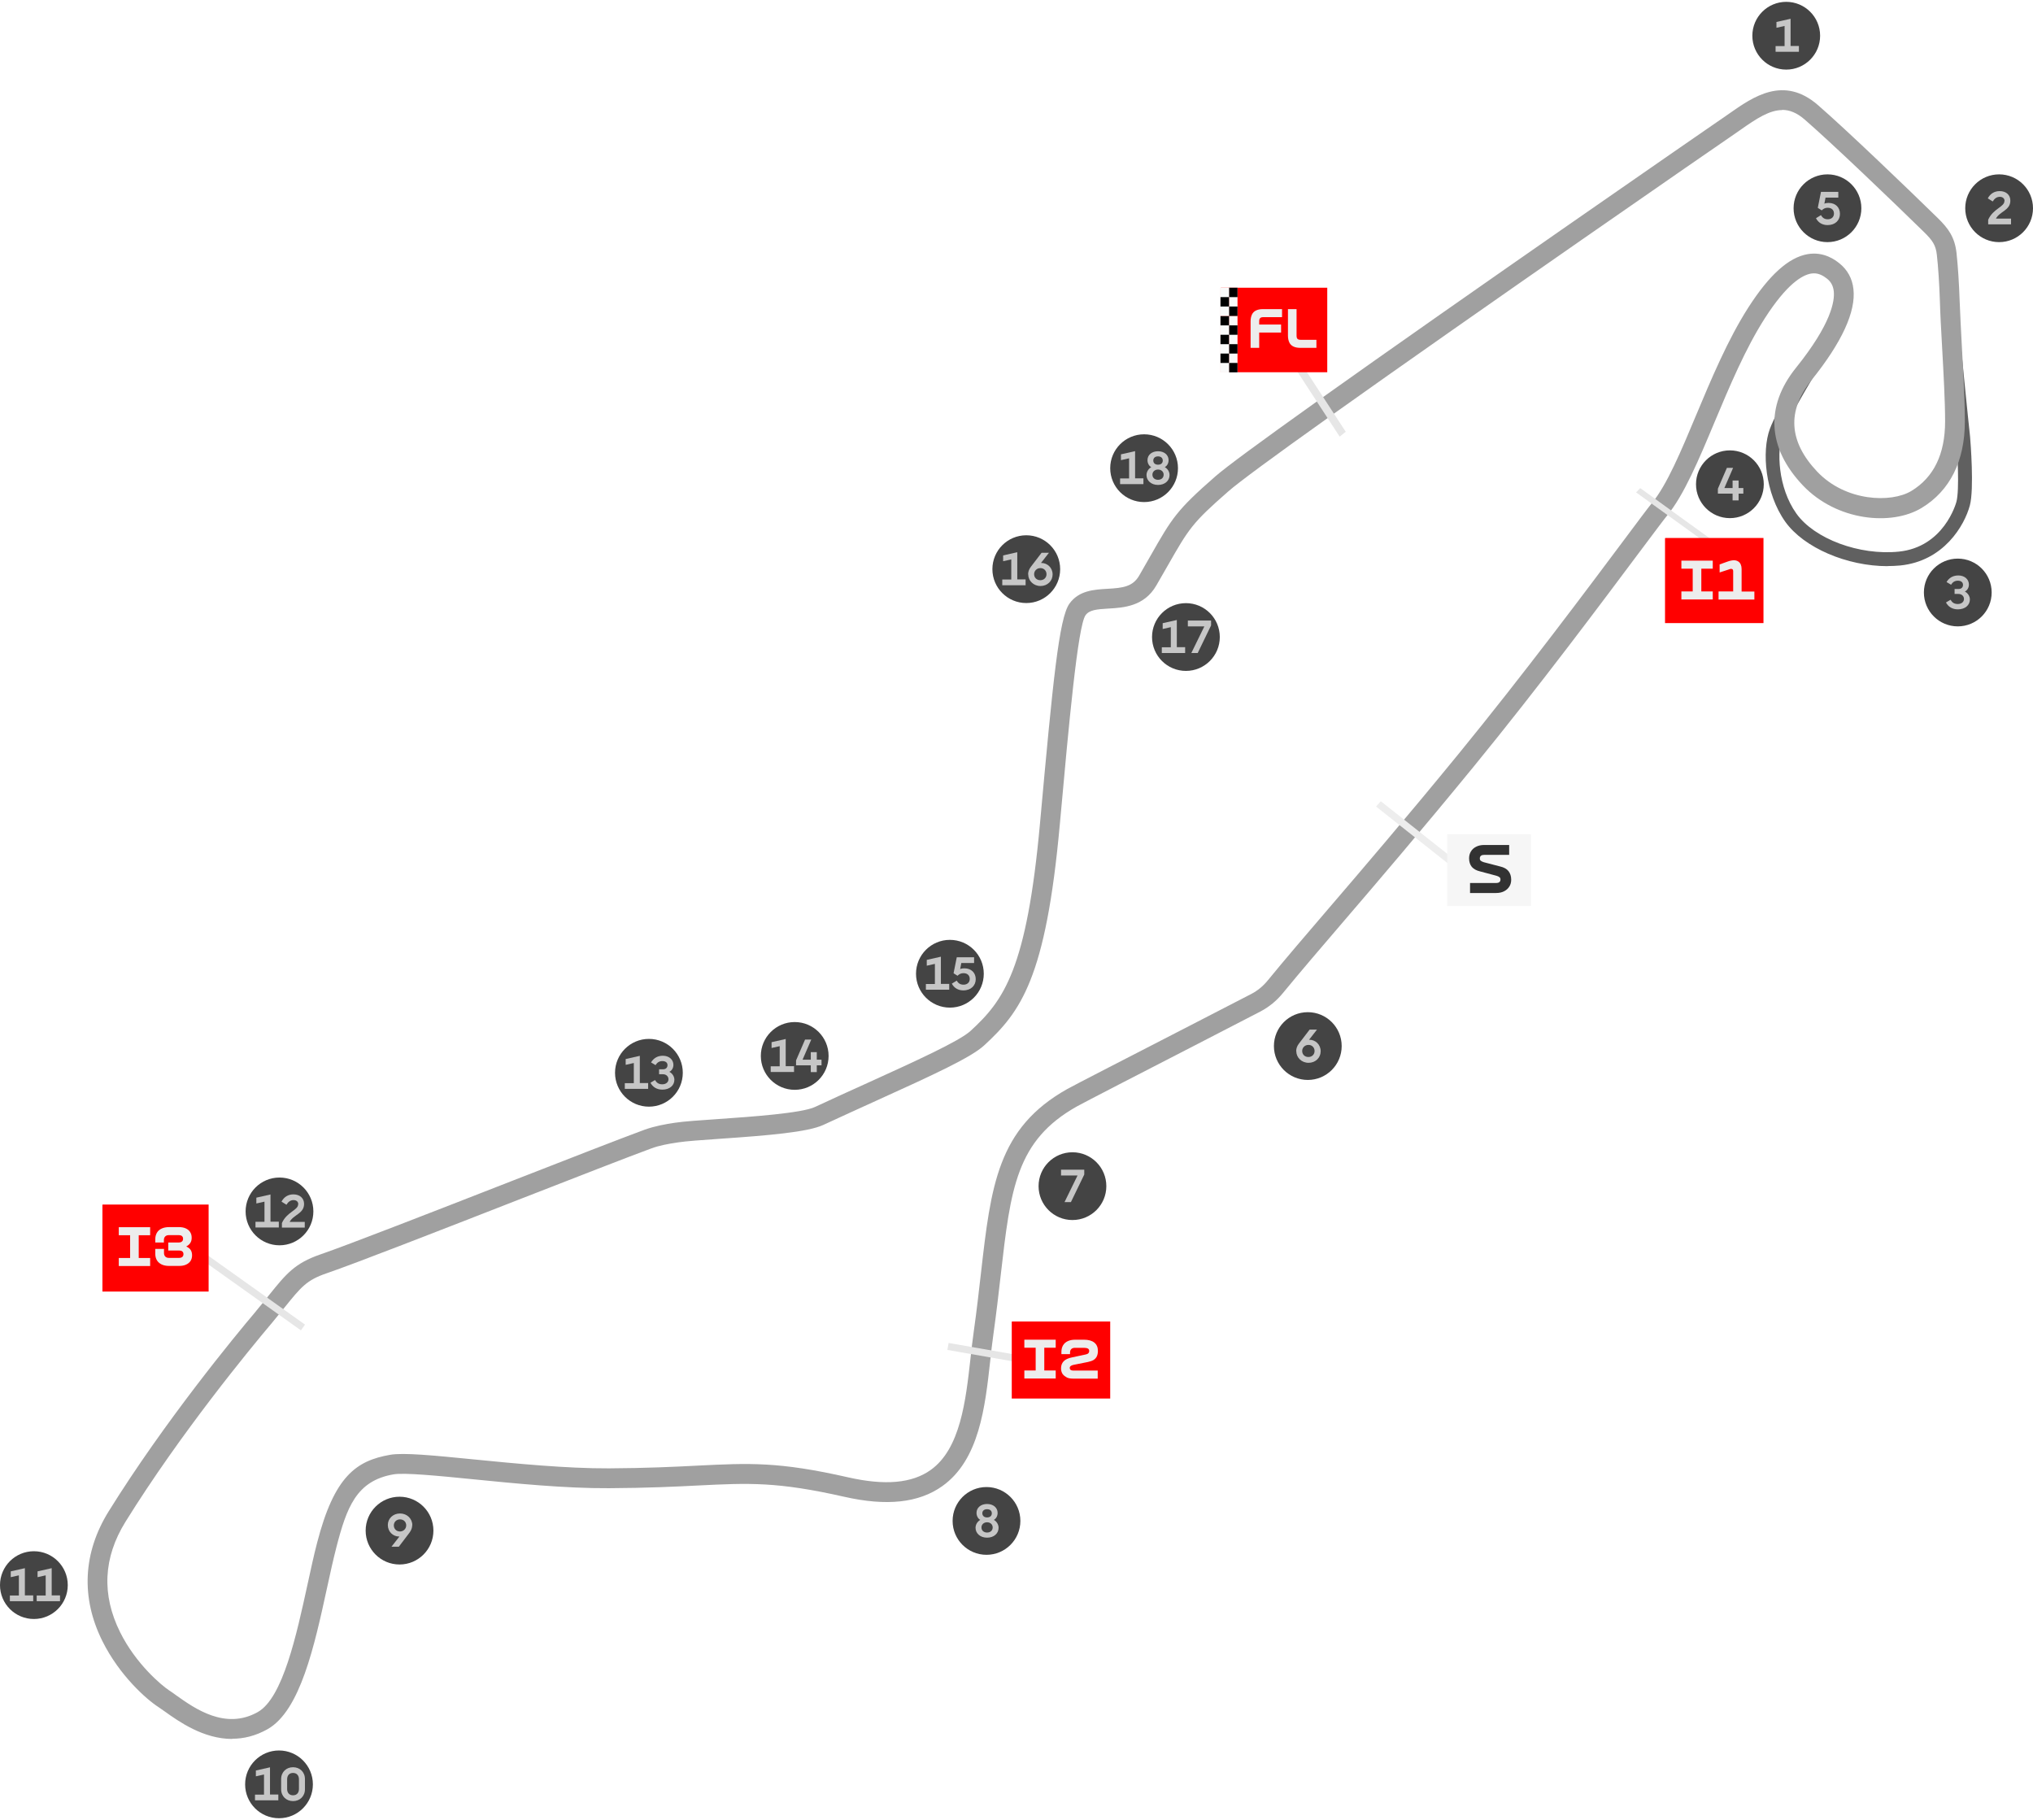 <?xml version="1.0" encoding="UTF-8"?>
<svg id="uuid-7700d484-5636-4b5c-8c1e-c34aae9d8c72" data-name="Capa 1" xmlns="http://www.w3.org/2000/svg" viewBox="0 0 210 188">
  <defs>
    <style>
      .uuid-a6e82a00-b414-4ca9-925d-ab96bca1c7e9 {
        fill: #323232;
      }

      .uuid-99fb5406-5ed7-4747-90a4-772311e5c1bc {
        fill: #444;
      }

      .uuid-a4a20d1e-c991-47ce-93e0-8d96a4493fa2 {
        fill: #e6e6e6;
      }

      .uuid-efc4c69b-675b-4054-b807-fbf0f4c0d101 {
        fill: #f6f6f6;
      }

      .uuid-238bbd32-85da-473e-8bf1-17a6caef0a2c {
        fill: #606060;
      }

      .uuid-be4f0aac-6a3d-4a97-abd4-ddab5f0456db {
        fill: #a0a0a0;
      }

      .uuid-b549a9c7-1725-4b44-a6af-89aa41daa59c {
        fill: #c6c6c6;
      }

      .uuid-67f20798-9566-4231-9194-433bbef9f6ac {
        fill: #fafafa;
      }

      .uuid-68015ee1-d4d2-4814-8519-35bc217c012d {
        fill: red;
      }

      .uuid-bfc1a934-1479-4c3b-baba-2802c4c4be91 {
        fill: #ededed;
      }
    </style>
  </defs>
  <path class="uuid-238bbd32-85da-473e-8bf1-17a6caef0a2c" d="M194.98,58.48c-4.19,0-8.64-1.89-10.57-4.59-2.08-2.93-2.45-7.26-1.59-9.59.71-1.94,3.62-6.68,4.71-8.47l.24-.4,1.22.74-.25.4c-.97,1.58-3.92,6.41-4.59,8.21-.64,1.74-.51,5.58,1.41,8.27,1.86,2.61,6.5,4.34,10.57,3.93,4.66-.47,5.91-4.96,5.96-5.15.33-1.23.1-5.18-.02-6.6-.05-.48-1.26-12.07-1.42-14.91l1.43-.08c.16,2.8,1.4,14.74,1.42,14.86.05.56.43,5.41-.02,7.1-.56,2.09-2.7,5.76-7.2,6.21-.43.04-.87.06-1.31.06Z"/>
  <path class="uuid-be4f0aac-6a3d-4a97-abd4-ddab5f0456db" d="M23.98,179.62c-2.98,0-5.52-1.81-6.95-2.83-.26-.18-.48-.34-.66-.46-1.23-.79-4.01-3.24-5.79-6.81-2.24-4.49-2.01-9.13.64-13.4,5.79-9.32,13.08-18.15,15.18-20.63l.06-.08c.52-.62.96-1.17,1.35-1.66,1.75-2.17,2.63-3.26,5.26-4.17,2.88-.99,11.78-4.46,19.64-7.53,5.94-2.32,11.56-4.51,13.85-5.35,1.05-.38,2.15-.58,3.17-.73.93-.14,2.56-.25,4.45-.38,3.43-.24,8.61-.6,10.01-1.25,1.82-.85,3.65-1.68,5.42-2.48,4.88-2.22,9.49-4.31,10.65-5.38,3.44-3.16,5.8-6.36,7.17-21.46,1.33-14.64,1.96-21.17,3.04-22.67.98-1.36,2.54-1.45,3.91-1.53,1.6-.09,2.62-.21,3.29-1.36.45-.78.84-1.46,1.18-2.06,2.21-3.88,2.68-4.69,6.7-8.2,1.11-.97,4.56-3.51,10.52-7.76l.59.83-.59-.83c14.87-10.6,40.95-28.61,41.54-29.01.32-.21.64-.44.97-.67,2.52-1.77,5.66-3.98,9.2-.91,2.96,2.57,9.16,8.52,12.37,11.66,1.13,1.1,1.77,2.01,1.95,3.62.14,1.29.26,3.07.32,4.87.05,1.37.14,3.02.23,4.75.15,2.76.31,5.62.31,7.79,0,4.08-1.54,7.16-4.47,8.93-3.09,1.87-8.76,1.37-12.28-2.35-3.64-3.85-3.89-8.15-.7-12.12,3.67-4.56,4.02-6.92,3.91-7.92-.06-.55-.29-.97-.68-1.28-.45-.35-.96-.66-1.67-.54-.92.16-2.5,1.08-4.76,4.6-2.02,3.15-3.64,7.02-5.21,10.76-1.62,3.87-3.15,7.52-4.89,9.63-.37.45-1.41,1.85-2.86,3.78-3.64,4.87-10.41,13.95-17.12,22.15-5.52,6.74-9.88,11.84-13.39,15.93-2.41,2.81-4.49,5.24-6.34,7.49-.64.78-1.41,1.41-2.3,1.88-.66.35-3.57,1.84-6.93,3.58-5.08,2.61-11.4,5.87-12.02,6.22-6.29,3.53-6.85,8.47-7.88,17.44-.21,1.84-.45,3.92-.76,6.14-.12.84-.22,1.73-.32,2.66-.53,4.81-1.13,10.27-4.96,12.99-2.43,1.73-5.75,2.09-10.15,1.09-6.9-1.56-9.8-1.42-15.07-1.16-2.35.12-5.27.26-9.2.28-4.47.03-9.82-.5-14.12-.93-3.61-.36-7.02-.69-8.14-.5-3.85.66-4.84,3.42-5.91,7.56-.32,1.25-.64,2.69-.97,4.22-1.29,5.92-2.75,12.63-6.13,14.54-1.26.71-2.49.99-3.65.99ZM184.09,11.37c-1.3,0-2.63.86-4.33,2.06-.33.23-.67.47-1.01.7-.59.39-26.53,18.31-41.49,28.97-5.83,4.15-9.31,6.72-10.36,7.64-3.76,3.28-4.1,3.87-6.27,7.67-.35.61-.74,1.29-1.19,2.07-1.25,2.16-3.38,2.29-4.94,2.38-1.21.07-1.98.14-2.37.69-.8,1.16-1.71,11.12-2.66,21.66-1.44,15.84-4.03,19.3-7.82,22.78-1.34,1.23-5.12,2.98-11.19,5.73-1.76.8-3.59,1.63-5.4,2.47-1.61.75-5.64,1.09-10.74,1.44-1.85.13-3.44.24-4.29.37-1.06.16-1.94.32-2.77.63-2.27.83-7.87,3.02-13.8,5.33-7.88,3.08-16.8,6.56-19.72,7.56-2.08.71-2.64,1.42-4.33,3.51-.4.49-.85,1.05-1.38,1.69l-.07.08c-2.07,2.46-9.29,11.19-15,20.39-2.29,3.69-2.48,7.53-.55,11.41,1.63,3.28,4.28,5.49,5.07,6.01.22.14.46.31.73.51,1.9,1.35,5.07,3.61,8.42,1.72,2.59-1.46,4-7.97,5.14-13.2.34-1.55.65-3.01.99-4.3,1.77-6.84,4.02-8.46,7.54-9.07,1.39-.24,4.45.06,8.68.48,4.25.42,9.55.94,13.91.92,3.89-.02,6.78-.16,9.11-.28,5.45-.27,8.45-.42,15.62,1.21,3.8.86,6.59.61,8.51-.76,3.08-2.19,3.63-7.17,4.12-11.55.11-.95.2-1.85.33-2.72.31-2.19.53-4.17.75-6.08,1.03-9.01,1.71-14.96,8.91-19,.65-.37,6.73-3.49,12.09-6.25,3.36-1.73,6.27-3.23,6.92-3.57.65-.34,1.21-.8,1.67-1.36,1.86-2.27,3.95-4.71,6.37-7.53,3.5-4.08,7.86-9.17,13.36-15.89,6.68-8.17,13.44-17.21,17.07-22.07,1.52-2.03,2.52-3.38,2.92-3.86,1.55-1.87,3.02-5.39,4.58-9.12,1.53-3.65,3.26-7.78,5.37-11.07,2.17-3.38,4.17-5.18,6.14-5.52,1.7-.29,2.88.64,3.27.95.82.65,1.33,1.56,1.45,2.65.27,2.34-1.19,5.51-4.34,9.43-2.54,3.16-2.34,6.33.59,9.43,2.94,3.11,7.66,3.26,9.74,2,2.31-1.4,3.48-3.81,3.48-7.18,0-2.12-.16-4.94-.31-7.68-.1-1.75-.19-3.4-.23-4.8-.06-1.75-.17-3.47-.31-4.71-.11-1.02-.45-1.51-1.35-2.39-3.2-3.13-9.36-9.04-12.28-11.58-.82-.72-1.59-1.02-2.36-1.02Z"/>
  <g>
    <circle class="uuid-99fb5406-5ed7-4747-90a4-772311e5c1bc" cx="184.51" cy="3.69" r="3.5"/>
    <path class="uuid-b549a9c7-1725-4b44-a6af-89aa41daa59c" d="M183.41,4.76h.93v-2.08l-.84.19v-.6l1.46-.33v2.81h.86v.6h-2.41v-.6Z"/>
  </g>
  <g>
    <circle class="uuid-99fb5406-5ed7-4747-90a4-772311e5c1bc" cx="206.5" cy="21.51" r="3.5"/>
    <path class="uuid-b549a9c7-1725-4b44-a6af-89aa41daa59c" d="M207.06,20.75c0-.24-.18-.42-.49-.42s-.55.18-.73.48l-.51-.32c.25-.48.68-.75,1.23-.75.67,0,1.1.4,1.1.98,0,1.02-1.1,1.11-1.49,1.86h1.56v.59h-2.36v-.47c.52-1.17,1.68-1.31,1.68-1.95Z"/>
  </g>
  <g>
    <circle class="uuid-99fb5406-5ed7-4747-90a4-772311e5c1bc" cx="202.23" cy="61.2" r="3.5"/>
    <path class="uuid-b549a9c7-1725-4b44-a6af-89aa41daa59c" d="M201.01,62.23l.47-.28c.17.29.39.44.75.44s.64-.2.64-.52c0-.3-.24-.52-.57-.52h-.4v-.51h.4c.3,0,.47-.17.47-.43s-.2-.43-.53-.43c-.3,0-.53.13-.7.42l-.47-.28c.26-.44.67-.68,1.22-.68.64,0,1.09.4,1.09.94,0,.35-.19.61-.42.72.31.16.52.48.52.82,0,.58-.48,1.02-1.24,1.02-.57,0-.99-.26-1.23-.71Z"/>
  </g>
  <g>
    <circle class="uuid-99fb5406-5ed7-4747-90a4-772311e5c1bc" cx="178.69" cy="50.02" r="3.5"/>
    <path class="uuid-b549a9c7-1725-4b44-a6af-89aa41daa59c" d="M177.45,50.48l.93-2.15h.64l-.9,2.08h.85v-.78h.62v.78h.49v.58h-.49v.7h-.62v-.7h-1.52v-.5Z"/>
  </g>
  <g>
    <circle class="uuid-99fb5406-5ed7-4747-90a4-772311e5c1bc" cx="188.77" cy="21.51" r="3.5"/>
    <path class="uuid-b549a9c7-1725-4b44-a6af-89aa41daa59c" d="M187.58,22.54l.52-.32c.15.28.37.43.7.43.38,0,.64-.23.64-.59s-.23-.6-.65-.6c-.25,0-.45.1-.61.27l-.41-.26.33-1.65h1.79v.59h-1.32l-.12.63c.13-.06.27-.08.43-.08.74,0,1.18.48,1.18,1.13s-.47,1.16-1.28,1.16c-.53,0-.96-.25-1.19-.7Z"/>
  </g>
  <g>
    <circle class="uuid-99fb5406-5ed7-4747-90a4-772311e5c1bc" cx="110.78" cy="122.52" r="3.5"/>
    <path class="uuid-b549a9c7-1725-4b44-a6af-89aa41daa59c" d="M111.31,121.42h-1.71v-.6h2.4v.5l-1.38,2.85h-.66l1.35-2.76Z"/>
  </g>
  <g>
    <circle class="uuid-99fb5406-5ed7-4747-90a4-772311e5c1bc" cx="101.9" cy="157.1" r="3.5"/>
    <path class="uuid-b549a9c7-1725-4b44-a6af-89aa41daa59c" d="M100.77,157.81c0-.34.19-.64.49-.82-.2-.09-.39-.38-.39-.72,0-.54.45-.92,1.09-.92s1.09.38,1.09.92c0,.35-.18.61-.39.72.29.16.49.48.49.82,0,.58-.48,1.02-1.19,1.02s-1.19-.45-1.19-1.02ZM102.54,157.77c0-.3-.24-.53-.58-.53s-.58.23-.58.53c0,.32.24.53.58.53s.58-.21.58-.53ZM102.45,156.31c0-.25-.18-.42-.49-.42s-.49.17-.49.42.18.43.49.43.49-.17.49-.43Z"/>
  </g>
  <g>
    <circle class="uuid-99fb5406-5ed7-4747-90a4-772311e5c1bc" cx="41.27" cy="158.1" r="3.5"/>
    <path class="uuid-b549a9c7-1725-4b44-a6af-89aa41daa59c" d="M42.58,157.54c0,.27-.1.53-.28.77l-1.1,1.45h-.76l.82-1.05h-.04c-.62,0-1.16-.49-1.16-1.19,0-.66.53-1.19,1.26-1.19s1.27.54,1.27,1.21ZM40.68,157.56c0,.35.26.63.63.63s.65-.28.65-.63-.26-.62-.64-.62-.64.28-.64.62Z"/>
  </g>
  <g>
    <circle class="uuid-99fb5406-5ed7-4747-90a4-772311e5c1bc" cx="28.82" cy="184.31" r="3.5"/>
    <g>
      <path class="uuid-b549a9c7-1725-4b44-a6af-89aa41daa59c" d="M26.34,185.37h.93v-2.08l-.84.19v-.6l1.46-.33v2.81h.86v.6h-2.41v-.6Z"/>
      <path class="uuid-b549a9c7-1725-4b44-a6af-89aa41daa59c" d="M29.04,184.81v-1.04c0-.74.54-1.23,1.23-1.23s1.23.49,1.23,1.23v1.04c0,.74-.54,1.23-1.23,1.23s-1.23-.49-1.23-1.23ZM30.88,184.79v-1c0-.4-.23-.66-.61-.66s-.61.25-.61.66v1c0,.4.23.65.61.65s.61-.25.61-.65Z"/>
    </g>
  </g>
  <g>
    <circle class="uuid-99fb5406-5ed7-4747-90a4-772311e5c1bc" cx="3.5" cy="163.73" r="3.5"/>
    <g>
      <path class="uuid-b549a9c7-1725-4b44-a6af-89aa41daa59c" d="M1.02,164.8h.93v-2.08l-.84.19v-.6l1.46-.33v2.81h.86v.6H1.02v-.6Z"/>
      <path class="uuid-b549a9c7-1725-4b44-a6af-89aa41daa59c" d="M3.79,164.8h.93v-2.08l-.84.19v-.6l1.46-.33v2.81h.86v.6h-2.41v-.6Z"/>
    </g>
  </g>
  <g>
    <circle class="uuid-99fb5406-5ed7-4747-90a4-772311e5c1bc" cx="28.87" cy="125.13" r="3.5"/>
    <g>
      <path class="uuid-b549a9c7-1725-4b44-a6af-89aa41daa59c" d="M26.39,126.2h.93v-2.08l-.84.19v-.6l1.46-.33v2.81h.86v.6h-2.41v-.6Z"/>
      <path class="uuid-b549a9c7-1725-4b44-a6af-89aa41daa59c" d="M30.81,124.38c0-.24-.18-.42-.49-.42s-.55.18-.73.48l-.51-.32c.25-.48.68-.75,1.23-.75.67,0,1.1.41,1.1.98,0,1.02-1.1,1.11-1.49,1.86h1.56v.59h-2.36v-.47c.52-1.17,1.68-1.31,1.68-1.95Z"/>
    </g>
  </g>
  <g>
    <circle class="uuid-99fb5406-5ed7-4747-90a4-772311e5c1bc" cx="67.03" cy="110.81" r="3.5"/>
    <g>
      <path class="uuid-b549a9c7-1725-4b44-a6af-89aa41daa59c" d="M64.54,111.88h.93v-2.08l-.84.19v-.6l1.46-.33v2.81h.86v.6h-2.41v-.6Z"/>
      <path class="uuid-b549a9c7-1725-4b44-a6af-89aa41daa59c" d="M67.19,111.84l.47-.28c.17.29.39.44.75.44s.64-.2.64-.52c0-.3-.24-.52-.57-.52h-.4v-.51h.4c.3,0,.47-.17.47-.43s-.2-.42-.53-.42c-.3,0-.53.13-.7.42l-.47-.28c.26-.44.67-.69,1.22-.69.64,0,1.09.4,1.09.94,0,.35-.19.61-.42.72.31.16.52.48.52.82,0,.58-.48,1.02-1.24,1.02-.57,0-.99-.26-1.23-.71Z"/>
    </g>
  </g>
  <g>
    <circle class="uuid-99fb5406-5ed7-4747-90a4-772311e5c1bc" cx="82.09" cy="109.07" r="3.5"/>
    <g>
      <path class="uuid-b549a9c7-1725-4b44-a6af-89aa41daa59c" d="M79.61,110.14h.93v-2.08l-.84.19v-.6l1.46-.33v2.81h.86v.6h-2.41v-.6Z"/>
      <path class="uuid-b549a9c7-1725-4b44-a6af-89aa41daa59c" d="M82.23,109.53l.93-2.15h.64l-.9,2.08h.85v-.78h.62v.78h.49v.58h-.49v.7h-.62v-.7h-1.52v-.5Z"/>
    </g>
  </g>
  <g>
    <circle class="uuid-99fb5406-5ed7-4747-90a4-772311e5c1bc" cx="98.12" cy="100.58" r="3.5"/>
    <g>
      <path class="uuid-b549a9c7-1725-4b44-a6af-89aa41daa59c" d="M95.64,101.64h.93v-2.08l-.84.19v-.6l1.46-.33v2.81h.86v.6h-2.41v-.6Z"/>
      <path class="uuid-b549a9c7-1725-4b44-a6af-89aa41daa59c" d="M98.31,101.61l.52-.32c.15.28.37.42.7.42.38,0,.64-.23.64-.59s-.23-.6-.65-.6c-.25,0-.45.1-.61.27l-.41-.26.33-1.65h1.79v.59h-1.32l-.12.63c.13-.06.27-.08.43-.08.74,0,1.18.48,1.18,1.12s-.47,1.16-1.28,1.16c-.53,0-.96-.25-1.19-.7Z"/>
    </g>
  </g>
  <g>
    <circle class="uuid-99fb5406-5ed7-4747-90a4-772311e5c1bc" cx="106.01" cy="58.79" r="3.5"/>
    <g>
      <path class="uuid-b549a9c7-1725-4b44-a6af-89aa41daa59c" d="M103.53,59.86h.93v-2.08l-.84.19v-.6l1.46-.33v2.81h.86v.6h-2.41v-.6Z"/>
      <path class="uuid-b549a9c7-1725-4b44-a6af-89aa41daa59c" d="M106.2,59.32c0-.27.1-.53.28-.77l1.11-1.45h.76l-.82,1.05h.04c.62,0,1.16.49,1.16,1.19,0,.66-.53,1.19-1.25,1.19s-1.27-.54-1.27-1.21ZM108.1,59.31c0-.35-.26-.63-.63-.63s-.65.28-.65.63.26.62.64.62.64-.27.64-.62Z"/>
    </g>
  </g>
  <g>
    <circle class="uuid-99fb5406-5ed7-4747-90a4-772311e5c1bc" cx="122.5" cy="65.8" r="3.5"/>
    <g>
      <path class="uuid-b549a9c7-1725-4b44-a6af-89aa41daa59c" d="M120.01,66.86h.93v-2.08l-.84.19v-.6l1.46-.33v2.81h.86v.6h-2.41v-.6Z"/>
      <path class="uuid-b549a9c7-1725-4b44-a6af-89aa41daa59c" d="M124.41,64.7h-1.71v-.6h2.4v.5l-1.38,2.85h-.66l1.35-2.76Z"/>
    </g>
  </g>
  <g>
    <circle class="uuid-99fb5406-5ed7-4747-90a4-772311e5c1bc" cx="118.18" cy="48.36" r="3.5"/>
    <g>
      <path class="uuid-b549a9c7-1725-4b44-a6af-89aa41daa59c" d="M115.7,49.42h.93v-2.08l-.84.19v-.6l1.46-.33v2.81h.86v.6h-2.41v-.6Z"/>
      <path class="uuid-b549a9c7-1725-4b44-a6af-89aa41daa59c" d="M118.43,49.07c0-.34.19-.64.49-.82-.2-.09-.39-.38-.39-.72,0-.54.45-.92,1.09-.92s1.09.38,1.09.92c0,.35-.18.61-.39.72.29.16.49.48.49.82,0,.58-.48,1.02-1.19,1.02s-1.19-.45-1.19-1.02ZM120.2,49.03c0-.3-.24-.53-.58-.53s-.58.23-.58.53c0,.32.24.53.58.53s.58-.21.58-.53ZM120.11,47.57c0-.25-.18-.43-.49-.43s-.49.17-.49.43.18.43.49.43.49-.17.49-.43Z"/>
    </g>
  </g>
  <g>
    <circle class="uuid-99fb5406-5ed7-4747-90a4-772311e5c1bc" cx="135.09" cy="108.05" r="3.5"/>
    <path class="uuid-b549a9c7-1725-4b44-a6af-89aa41daa59c" d="M133.89,108.57c0-.27.1-.54.28-.77l1.11-1.45h.76l-.82,1.05h.04c.62,0,1.16.49,1.16,1.19,0,.66-.53,1.19-1.25,1.19s-1.27-.54-1.27-1.21ZM135.79,108.56c0-.35-.26-.63-.63-.63s-.65.28-.65.63.26.62.64.62.64-.27.64-.62Z"/>
  </g>
  <g>
    <rect class="uuid-a4a20d1e-c991-47ce-93e0-8d96a4493fa2" x="25.7" y="127.01" width=".73" height="12.82" transform="translate(-97.72 77.23) rotate(-54.54)"/>
    <g>
      <path class="uuid-68015ee1-d4d2-4814-8519-35bc217c012d" d="M21.55,124.42h-10.94l-.03.03v8.96h10.97v-9Z"/>
      <g>
        <path class="uuid-bfc1a934-1479-4c3b-baba-2802c4c4be91" d="M12.27,129.94h1.17v-2.35h-1.17v-.83h3.24v.83h-1.18v2.35h1.18v.83h-3.24v-.83Z"/>
        <path class="uuid-bfc1a934-1479-4c3b-baba-2802c4c4be91" d="M16.7,130.61c-.21-.1-.38-.25-.49-.43-.11-.19-.17-.41-.17-.67v-.51h.9v.43c0,.16.05.28.14.37.09.09.22.13.38.13h1.03c.15,0,.26-.03.34-.1.08-.06.12-.16.12-.29,0-.12-.04-.21-.12-.28-.08-.06-.19-.09-.34-.09h-1.11v-.83h1.07c.14,0,.26-.03.34-.1.08-.06.12-.16.12-.29,0-.12-.04-.21-.12-.28-.08-.06-.19-.09-.34-.09h-1c-.16,0-.29.04-.38.13-.09.09-.14.21-.14.37v.26h-.89v-.34c0-.26.06-.48.17-.67s.27-.33.49-.43c.21-.1.47-.15.77-.15h1.01c.27,0,.5.04.7.13s.35.21.46.38c.11.17.16.36.16.59,0,.2-.04.38-.14.53-.09.15-.23.27-.42.37.21.1.37.22.46.37.09.14.14.32.14.54s-.05.42-.16.59c-.11.17-.27.29-.47.38-.2.09-.44.13-.71.13h-1.03c-.3,0-.56-.05-.77-.15Z"/>
      </g>
    </g>
  </g>
  <g>
    <rect class="uuid-a4a20d1e-c991-47ce-93e0-8d96a4493fa2" x="103.58" y="134.04" width=".73" height="12.21" transform="translate(-51.99 218.43) rotate(-80.1)"/>
    <path class="uuid-68015ee1-d4d2-4814-8519-35bc217c012d" d="M114.68,136.5h-10.14l-.03.03v7.93h10.17v-7.96Z"/>
    <g>
      <path class="uuid-bfc1a934-1479-4c3b-baba-2802c4c4be91" d="M105.81,141.56h1.17v-2.35h-1.17v-.83h3.24v.83h-1.18v2.35h1.18v.83h-3.24v-.83Z"/>
      <path class="uuid-bfc1a934-1479-4c3b-baba-2802c4c4be91" d="M110.16,142.25c-.18-.09-.32-.21-.42-.36-.09-.16-.14-.34-.14-.55,0-.3.09-.54.27-.73.18-.19.48-.33.9-.41l1.27-.27c.12-.02.21-.05.28-.08.07-.03.11-.07.14-.12.03-.04.05-.11.05-.18,0-.11-.04-.2-.13-.25s-.22-.08-.41-.08h-.92c-.17,0-.3.04-.39.13-.09.09-.13.21-.13.37v.15h-.89v-.24c0-.26.06-.48.17-.67.11-.18.27-.33.49-.43.21-.1.47-.15.78-.15h.88c.47,0,.83.1,1.08.3s.37.49.37.86c0,.22-.04.41-.11.56-.07.15-.18.27-.33.37-.15.09-.34.16-.58.21l-1.5.3c-.13.03-.23.07-.29.12-.07.05-.1.12-.1.2s.03.15.09.2c.06.04.15.07.27.07h2.53v.83h-2.57c-.25,0-.47-.04-.65-.13Z"/>
    </g>
  </g>
  <g>
    <polygon class="uuid-bfc1a934-1479-4c3b-baba-2802c4c4be91" points="150.6 89.07 150.11 89.62 142.14 83.31 142.63 82.76 150.6 89.07"/>
    <g>
      <path class="uuid-efc4c69b-675b-4054-b807-fbf0f4c0d101" d="M158.14,86.17h-8.62l-.03.03v7.38h8.65v-7.41Z"/>
      <path class="uuid-a6e82a00-b414-4ca9-925d-ab96bca1c7e9" d="M151.85,91.21h2.69c.14,0,.25-.03.33-.09.08-.06.12-.15.12-.27,0-.11-.03-.19-.1-.24-.07-.06-.17-.11-.31-.15l-1.69-.45c-.39-.09-.67-.25-.86-.47-.18-.22-.28-.52-.28-.88,0-.26.06-.5.19-.71.12-.21.3-.37.54-.49.23-.12.51-.18.83-.18h2.58v1.02h-2.58c-.14,0-.26.03-.33.09-.08.06-.12.15-.12.27s.03.2.1.25.17.11.31.15l1.69.44c.39.09.68.25.86.48s.28.52.28.88c0,.27-.06.51-.19.71-.13.21-.31.37-.54.49-.23.12-.51.18-.83.18h-2.69v-1.02Z"/>
    </g>
  </g>
  <g>
    <polygon class="uuid-a4a20d1e-c991-47ce-93e0-8d96a4493fa2" points="179.47 58.41 169 50.86 169.43 50.42 179.9 57.98 179.47 58.41"/>
    <path class="uuid-68015ee1-d4d2-4814-8519-35bc217c012d" d="M182.16,55.57h-10.14l-.03.03v8.76h10.17v-8.79Z"/>
    <g>
      <path class="uuid-bfc1a934-1479-4c3b-baba-2802c4c4be91" d="M173.68,61.09h1.17v-2.35h-1.17v-.83h3.24v.83h-1.18v2.35h1.18v.83h-3.24v-.83Z"/>
      <path class="uuid-bfc1a934-1479-4c3b-baba-2802c4c4be91" d="M177.54,61.09h1.49v-2.1c0-.07-.02-.13-.05-.17-.03-.04-.08-.06-.16-.06-.04,0-.08,0-.13.02-.05.01-.11.04-.17.06l-.89.29v-.83l.81-.29c.12-.04.23-.08.34-.1s.22-.04.32-.04c.17,0,.31.04.43.11.12.07.22.18.28.32s.09.29.09.47v2.33h1.32v.83h-3.7v-.83Z"/>
    </g>
  </g>
  <g>
    <g>
      <line class="uuid-bfc1a934-1479-4c3b-baba-2802c4c4be91" x1="138.7" y1="44.85" x2="133.26" y2="36.5"/>
      <polygon class="uuid-a4a20d1e-c991-47ce-93e0-8d96a4493fa2" points="132.94 36.74 133.57 36.25 139.01 44.6 138.38 45.1 132.94 36.74"/>
    </g>
    <g>
      <path class="uuid-68015ee1-d4d2-4814-8519-35bc217c012d" d="M137.09,29.72h-10.98l-.03.03v8.7h11.02v-8.74Z"/>
      <g>
        <path class="uuid-bfc1a934-1479-4c3b-baba-2802c4c4be91" d="M129.32,32.49c.09-.19.23-.33.42-.42.19-.09.42-.14.71-.14h1.98v.83h-1.92c-.11,0-.2.01-.26.04-.06.03-.11.08-.14.14-.03.06-.04.15-.04.26v.32h2.26v.83h-2.26v1.58h-.89v-2.73c0-.29.05-.52.14-.71Z"/>
        <path class="uuid-bfc1a934-1479-4c3b-baba-2802c4c4be91" d="M135.98,35.93h-1.67c-.29,0-.53-.05-.71-.14-.19-.09-.33-.23-.42-.42s-.14-.43-.14-.71v-2.73h.89v2.73c0,.11.01.2.04.26.03.07.07.11.14.14.07.03.15.04.26.04h1.61v.83Z"/>
      </g>
      <g>
        <g>
          <rect class="uuid-67f20798-9566-4231-9194-433bbef9f6ac" x="126.95" y="32.64" width=".88" height="5.83"/>
          <rect x="126.95" y="33.61" width=".88" height=".97"/>
          <rect x="126.95" y="35.55" width=".88" height=".97"/>
          <rect x="126.95" y="37.49" width=".88" height=".97"/>
          <rect class="uuid-67f20798-9566-4231-9194-433bbef9f6ac" x="126.07" y="32.64" width=".88" height="5.83"/>
          <rect x="126.07" y="32.64" width=".88" height=".97"/>
          <rect x="126.07" y="34.58" width=".88" height=".97"/>
          <rect x="126.07" y="36.52" width=".88" height=".97"/>
        </g>
        <g>
          <rect class="uuid-67f20798-9566-4231-9194-433bbef9f6ac" x="126.95" y="29.72" width=".88" height="2.91"/>
          <rect x="126.95" y="29.72" width=".88" height=".97"/>
          <rect x="126.95" y="31.66" width=".88" height=".97"/>
          <rect class="uuid-67f20798-9566-4231-9194-433bbef9f6ac" x="126.07" y="29.72" width=".88" height="2.91"/>
          <rect x="126.07" y="30.69" width=".88" height=".97"/>
        </g>
      </g>
    </g>
  </g>
</svg>